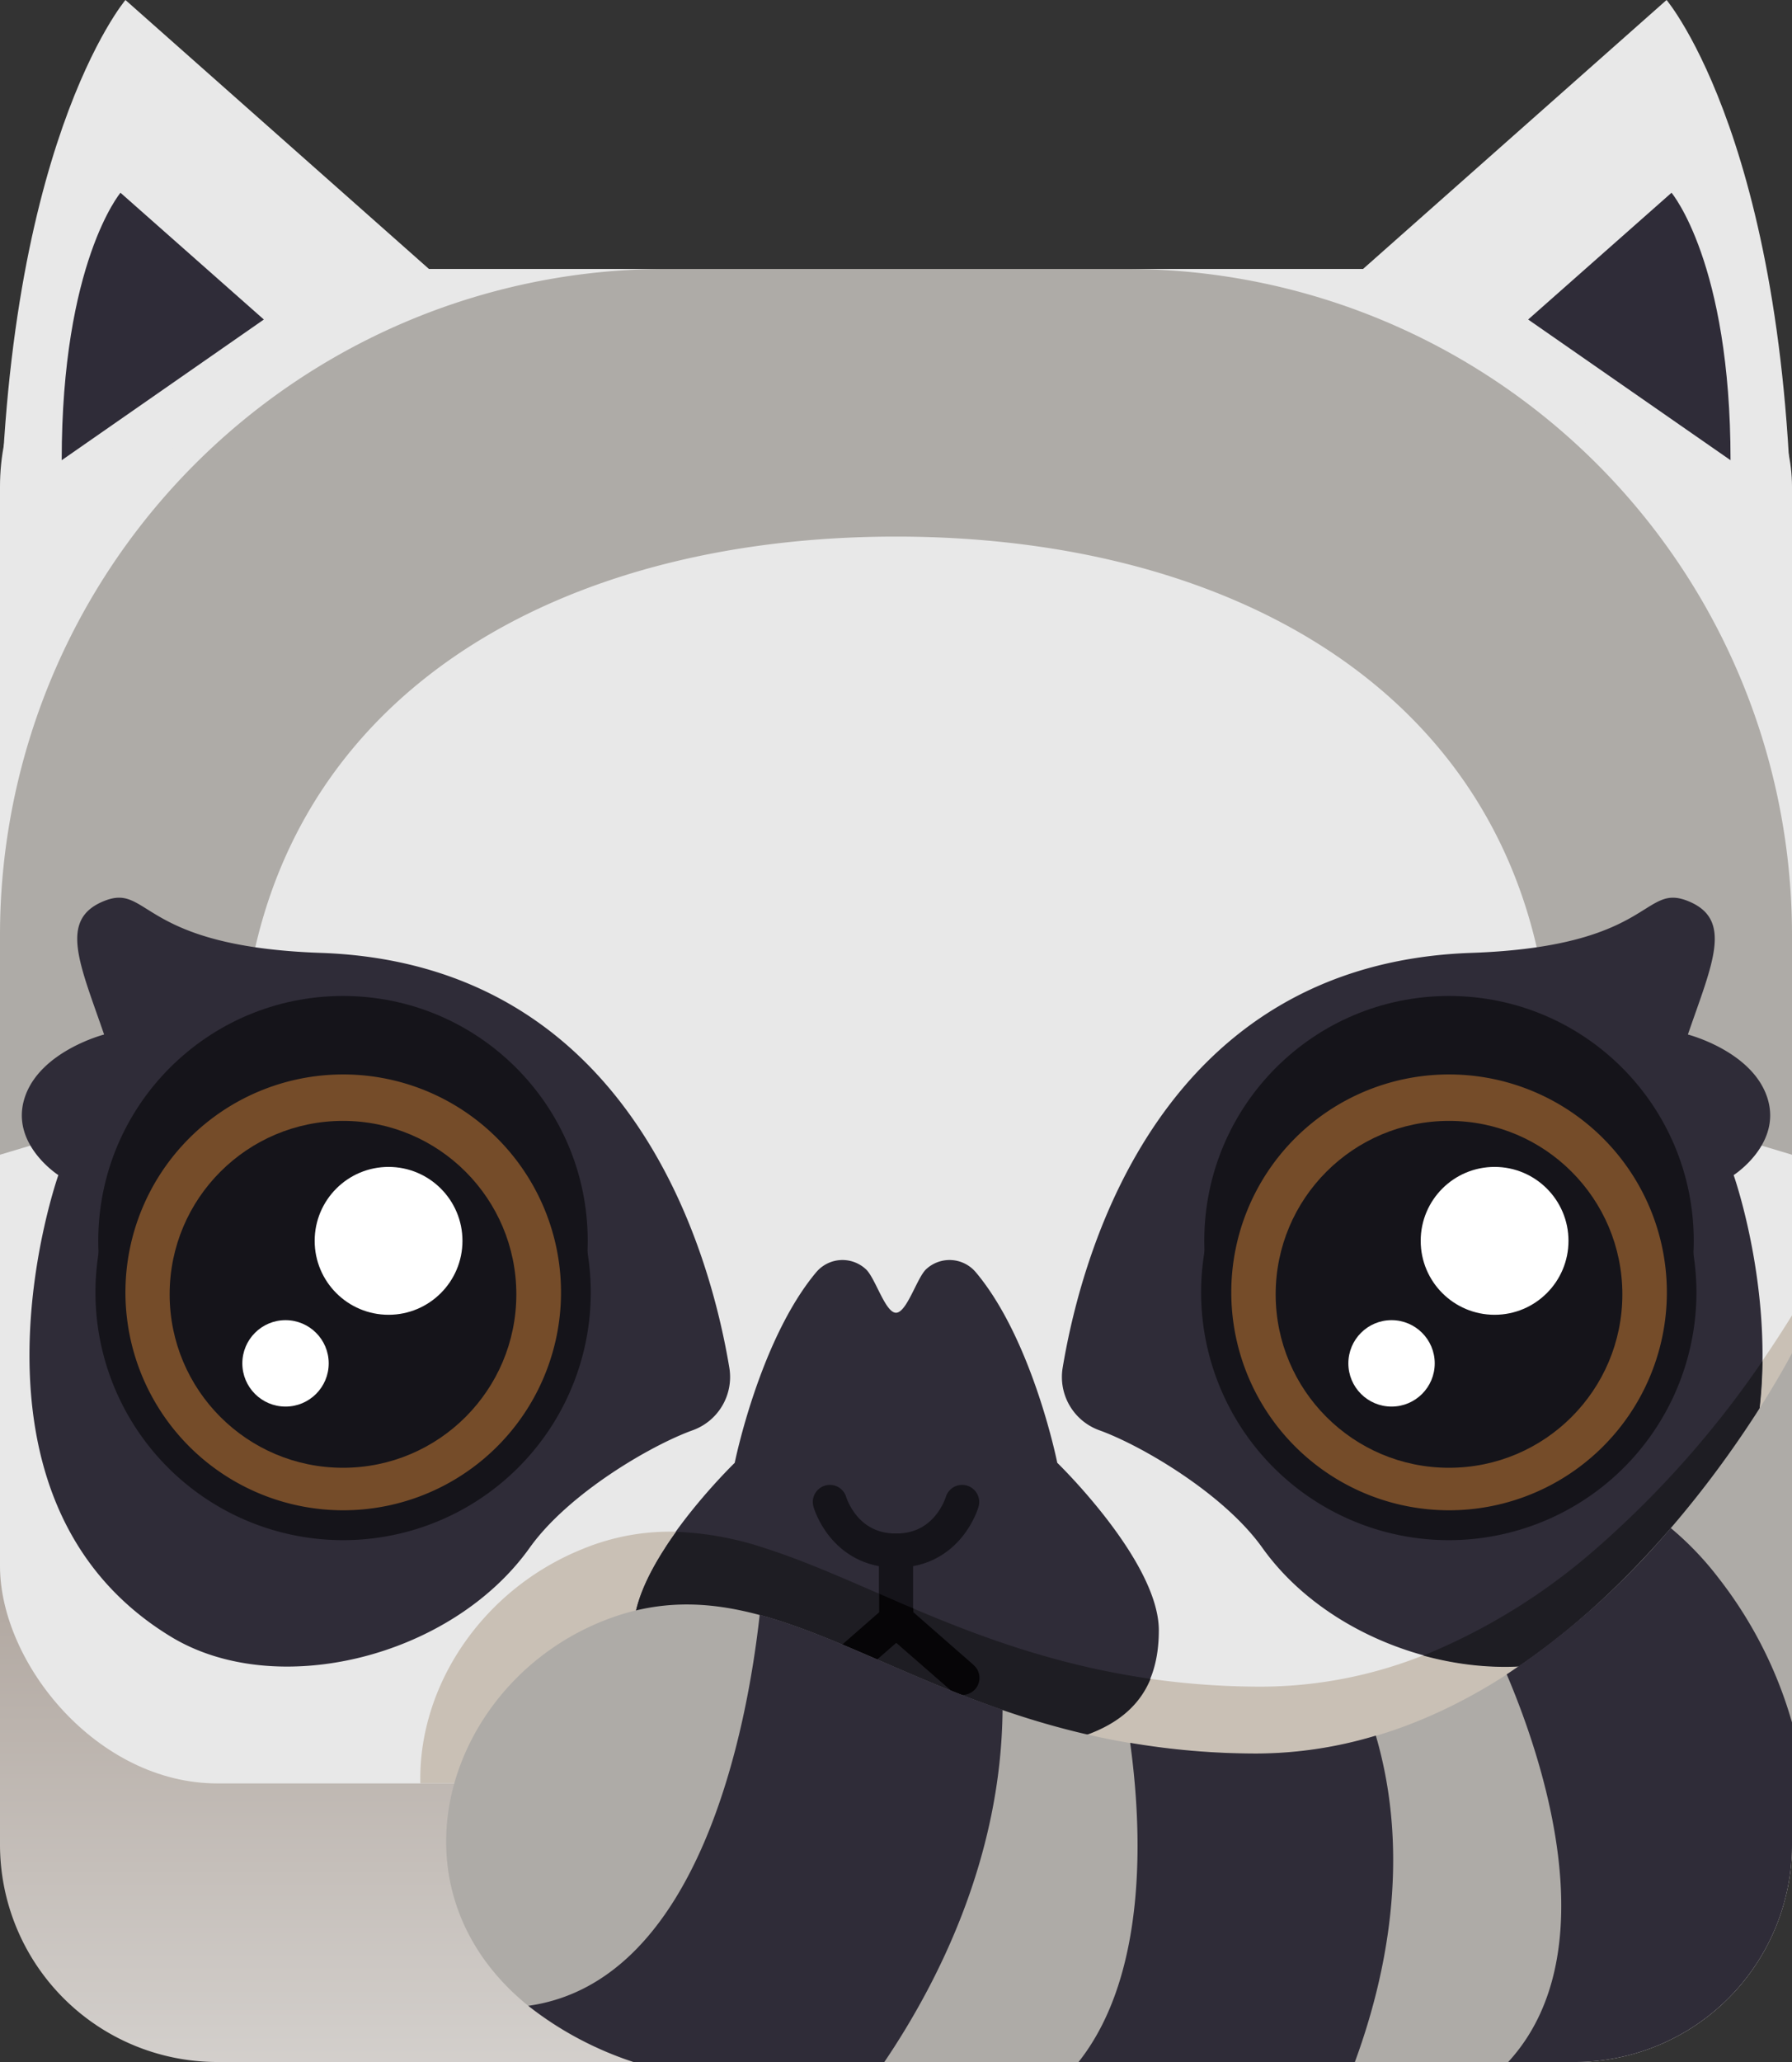 <svg id="Layer_1" data-name="Layer 1" xmlns="http://www.w3.org/2000/svg" xmlns:xlink="http://www.w3.org/1999/xlink" viewBox="0 0 300 345"><rect x="0" y="0" width="300" height="345" fill="#333333" stroke="none"/><defs><linearGradient id="linear-gradient" x1="150" y1="356.11" x2="150" y2="161.16" gradientUnits="userSpaceOnUse"><stop offset="0" stop-color="#d8d5d2"/><stop offset="1" stop-color="#847367"/></linearGradient><clipPath id="clip-path"><rect x="-335" y="43.6" width="300" height="253.39" rx="36.38" fill="none"/></clipPath></defs><path d="M263.62,345H36.38A36.38,36.38,0,0,1,0,308.62V259.14H300v49.48A36.38,36.38,0,0,1,263.62,345Z" fill="url(#linear-gradient)"/><rect y="45" width="300" height="253.39" rx="36.38" fill="#e8e8e8"/><path d="M40.33,180.6C40.33,120,89.43,89.78,150,89.78S259.67,120,259.67,180.6c0,.56,40.33,12.6,40.33,12.6V156.44A111.45,111.45,0,0,0,188.56,45H111.44A111.45,111.45,0,0,0,0,156.44V193.2S40.33,181.16,40.33,180.6Z" fill="#aeaba7"/><path d="M184.06,239.31a9.47,9.47,0,0,1-6.16-10.46c3.29-19.74,16.61-67.63,68.41-69.42,30.54-1.06,28.6-11.75,36.26-8.68s4.08,10.48,0,22.34c0,0,10.72,2.75,13.28,10.52s-5.62,13-5.62,13,19.19,54.16-18.89,77.26c-17.57,10.65-46.86,3.5-60-14.89C204.86,249.87,191,241.81,184.06,239.31Z" fill="#2f2c38"/><path d="M115.94,239.31a9.47,9.47,0,0,0,6.16-10.46c-3.29-19.74-16.61-67.63-68.41-69.42-30.54-1.06-28.6-11.75-36.26-8.68s-4.08,10.48,0,22.34c0,0-10.72,2.75-13.28,10.52s5.62,13,5.62,13-19.19,54.16,18.89,77.26c17.57,10.65,46.86,3.5,60-14.89C95.14,249.87,109,241.81,115.94,239.31Z" fill="#2f2c38"/><circle cx="242.58" cy="207.61" r="40.97" fill="#15141a"/><circle cx="57.42" cy="207.61" r="40.97" fill="#15141a"/><path d="M242.58,255.18a39,39,0,1,1,38.95-39A39,39,0,0,1,242.58,255.18Z" fill="#754c29"/><path d="M242.58,179.77a36.46,36.46,0,1,1-36.45,36.45,36.45,36.45,0,0,1,36.45-36.45m0-5A41.46,41.46,0,1,0,284,216.22a41.49,41.49,0,0,0-41.45-41.45Z" fill="#15141a"/><path d="M57.42,255.18a39,39,0,1,1,39-39A39,39,0,0,1,57.42,255.18Z" fill="#754c29"/><path d="M57.42,179.77A36.46,36.46,0,1,1,21,216.22a36.45,36.45,0,0,1,36.45-36.45m0-5a41.46,41.46,0,1,0,41.45,41.45,41.49,41.49,0,0,0-41.45-41.45Z" fill="#15141a"/><circle cx="57.42" cy="216.56" r="29.02" fill="#15141a"/><circle cx="47.8" cy="228.11" r="7.23" fill="#fff"/><circle cx="65.05" cy="207.61" r="12.37" fill="#fff"/><circle cx="242.58" cy="216.56" r="29.02" fill="#15141a"/><circle cx="232.96" cy="228.11" r="7.23" fill="#fff"/><circle cx="250.21" cy="207.61" r="12.37" fill="#fff"/><path d="M177,244.75s-4.1-20.51-13.61-31.85a5.75,5.75,0,0,0-8.39-.5c-1.53,1.51-3.21,7.24-5,7.24s-3.43-5.73-5-7.24a5.75,5.75,0,0,0-8.39.5C127.14,224.24,123,244.75,123,244.75s-17,16.46-17,28c0,19.89,19.68,20.57,44,20.57S194,292.67,194,272.78C194,261.21,177,244.75,177,244.75Z" fill="#2f2c38"/><path d="M138.93,251.3s2.3,8.14,11.07,8.14,11.07-8.14,11.07-8.14" fill="none" stroke="#15141a" stroke-linecap="round" stroke-linejoin="round" stroke-width="5.72"/><polyline points="138.93 280.72 150 271.05 150 259.44" fill="none" stroke="#15141a" stroke-linecap="round" stroke-linejoin="round" stroke-width="5.72"/><line x1="161.07" y1="280.72" x2="150" y2="271.05" fill="none" stroke="#15141a" stroke-linecap="round" stroke-linejoin="round" stroke-width="5.72"/><path d="M228.19,45,279,0s21,24.79,21,95" fill="#e8e8e8"/><path d="M71.81,45,21,0S0,24.79,0,95" fill="#e8e8e8"/><path d="M255.83,53.46l24-21.21s9.88,11.68,9.88,44.75" fill="#2f2c38"/><path d="M44.17,53.46l-24-21.21S10.33,43.93,10.33,77" fill="#2f2c38"/><path d="M295.06,227.66c-.11,10.32-2.15,21.67-8.45,31.48a46.52,46.52,0,0,1-15.27,14.75c-9.16,5.54-21.49,6.25-33.06,3.07a74,74,0,0,1-27.09,5.24,131.55,131.55,0,0,1-18.67-1.32c-5,12-22.11,12.47-42.52,12.47-24.27,0-43.95-.68-43.95-20.57,0-4.24,2.28-9.14,5.18-13.64.62-1,1.28-1.93,1.94-2.86A38.32,38.32,0,0,0,97.94,259l-.34.14c-16.9,6.78-27.61,23-27.23,39.25H263.62A36.38,36.38,0,0,0,300,262V220.08C298.65,222.26,297,224.83,295.06,227.66Z" fill="#c9c0b5"/><path d="M267.17,259.14A102.44,102.44,0,0,1,238.28,277c11.57,3.18,23.9,2.47,33.06-3.07a46.52,46.52,0,0,0,15.27-14.75c6.3-9.81,8.34-21.16,8.45-31.48A165.22,165.22,0,0,1,267.17,259.14Z" fill="#1e1d23"/><path d="M152.86,269.11v.64L163,278.57a2.86,2.86,0,0,1-3.76,4.31l-9.19-8-9.19,8a2.85,2.85,0,0,1-1.88.7,2.85,2.85,0,0,1-1.88-5l10.09-8.82v-3.1c-6.64-2.88-12.79-5.58-18.76-7.51a53.41,53.41,0,0,0-15.21-2.86c-.66.93-1.32,1.88-1.94,2.86-2.9,4.5-5.18,9.4-5.18,13.64,0,19.89,19.68,20.57,44,20.57,20.41,0,37.57-.49,42.52-12.47C176.89,278.64,164.11,273.87,152.86,269.11Z" fill="#1e1d23"/><path d="M163,278.57l-10.09-8.82v-.64c-2-.82-3.86-1.65-5.72-2.46v3.1l-10.09,8.82a2.86,2.86,0,0,0,3.76,4.31l9.19-8,9.19,8a2.85,2.85,0,0,0,1.88.7,2.85,2.85,0,0,0,1.88-5Z" fill="#060507"/><path d="M300,226.39s-34.25,67-89.69,67-77.66-34.58-109.06-22.3S60.3,329.31,106.05,345H263.62A36.38,36.38,0,0,0,300,308.62V226.39Z" fill="#aeaba7"/><path d="M167.84,286.07c-16-5.5-28.58-12.63-40.66-15.89-2.07,18.65-9.94,61.38-38.74,65.42a57.28,57.28,0,0,0,17.61,9.4h42C157.07,331.66,167.63,310.79,167.84,286.07Z" fill="#2f2c38"/><path d="M189.2,291.6c1.91,13.79,3.18,38.5-8.64,53.4h46.26c5.09-13.82,9.54-34,3.51-54.61a69.82,69.82,0,0,1-20,3A126.75,126.75,0,0,1,189.2,291.6Z" fill="#2f2c38"/><path d="M300,288.19a70.84,70.84,0,0,0-12.36-24.25,51.89,51.89,0,0,0-7.94-8.28,130.5,130.5,0,0,1-27.46,24.48c5.93,13.91,17.05,46.58.25,64.86h11.13A36.38,36.38,0,0,0,300,308.62Z" fill="#2f2c38"/><g clip-path="url(#clip-path)"><path d="M12.94,272.65c20.7-16.27,25.63-44.54,11-63.15S-19.3,189-40,205.26q-4.26,3.36-8.37,6.73A72.18,72.18,0,0,0-70.91,244.4c-2.78,8.15-4.32,14.64-4.32,14.64a59.44,59.44,0,0,1-3-16.31,1.78,1.78,0,0,0-3.08-1.11q-2.43,2.38-4.78,4.76a1.94,1.94,0,0,0-.54,1.12A111.4,111.4,0,0,0-87,265.91,30.26,30.26,0,0,1-93,257a1.81,1.81,0,0,0-3-.41l-2.75,3a1.86,1.86,0,0,0-.5,1.29,113.56,113.56,0,0,0,1.53,15.37,37.93,37.93,0,0,1-5.66-7.95,1.82,1.82,0,0,0-3-.25c-1.24,1.41-2.47,2.82-3.67,4.22a1.89,1.89,0,0,0-.45,1.33,114.29,114.29,0,0,0,1.36,11.59,30.43,30.43,0,0,1-2.69-3.25,4,4,0,0,0-6.28,0c-36.35,44.68-51.54,79.63-51.54,79.63s37.83-6.95,89.43-31.39a4,4,0,0,0,1.47-6.1,30.34,30.34,0,0,1-2.39-3.23,113.69,113.69,0,0,0,10.69,4,1.85,1.85,0,0,0,1.4-.12c1.67-.84,3.36-1.7,5.05-2.58a1.85,1.85,0,0,0,.47-3,37.71,37.71,0,0,1-6.23-7.24A113.78,113.78,0,0,0-55.32,317a1.87,1.87,0,0,0,1.37-.18l3.64-2a1.82,1.82,0,0,0,.32-3A30.45,30.45,0,0,1-57.11,304a111.21,111.21,0,0,0,17.82,4,1.86,1.86,0,0,0,1.21-.25c1.93-1.15,3.86-2.33,5.81-3.53a1.79,1.79,0,0,0-.34-3.26,59,59,0,0,1-15-6.76s6.65,0,15.21-.72a72.24,72.24,0,0,0,36.79-14.2Q8.65,276,12.94,272.65Z" fill="#00a651"/><path d="M-28.16,277.64a106.12,106.12,0,0,1-27.26-3.7l-1.42-.42L-57,272c-.18-1.57-4.18-38.75,20.38-58,5.08-4,11.78-6.1,19.37-6.1,11.32,0,22.74,4.86,28.41,12.08,4.61,5.86,6.86,14.93,6,24.28-.88,9.91-5.08,18.5-11.53,23.57C-2.63,274.34-14,277.64-28.16,277.64Z" fill="#cc914f"/><path d="M-17.26,210.14c10.51,0,21.28,4.4,26.65,11.23,8.71,11.09,7.82,34.52-5.12,44.69-9.24,7.27-21.49,9.33-32.43,9.33a104.85,104.85,0,0,1-26.62-3.6s-4.31-37.28,19.54-56c5-3.9,11.43-5.62,18-5.62m0-4.49h0c-8.1,0-15.28,2.28-20.76,6.58-25.53,20.07-21.41,58.45-21.22,60.07l.34,2.95,2.84.84a108.4,108.4,0,0,0,27.9,3.79c14.67,0,26.52-3.46,35.21-10.29C14,264.14,18.5,255,19.42,244.46c.88-9.9-1.56-19.57-6.5-25.86-6.18-7.87-18-12.95-30.17-12.95Z" fill="#8dc63f"/><path d="M-3.66,262.76c-12.46,9.79-29.44,9-37.93-1.84s-5.27-27.5,7.19-37.29,24.11-4.78,32.6,6S8.8,253-3.66,262.76Z" fill="#25afe5"/><path d="M-5.44,257.09C-12.92,263-23,263-29.85,257.76c-1.16-.89,9.39-11.06,8.45-12.26-1.33-1.69-13.92,5.57-14.56,3.62a20.1,20.1,0,0,1,7.08-21.87c8.75-6.88,17.31-2.81,23.79,5.43S3.32,250.21-5.44,257.09Z" fill="#262262"/><path d="M12.94,158.77c20.7-16.26,25.63-44.53,11-63.14s-43.26-20.5-64-4.24q-4.26,3.36-8.37,6.73a72.13,72.13,0,0,0-22.54,32.41c-2.78,8.15-4.32,14.64-4.32,14.64a59.46,59.46,0,0,1-3-16.32,1.78,1.78,0,0,0-3.08-1.1q-2.43,2.38-4.78,4.76a1.91,1.91,0,0,0-.54,1.12A111.4,111.4,0,0,0-87,152a30.23,30.23,0,0,1-6-8.89,1.81,1.81,0,0,0-3-.4l-2.75,3a1.84,1.84,0,0,0-.5,1.29,113.29,113.29,0,0,0,1.53,15.36,37.67,37.67,0,0,1-5.66-7.94,1.82,1.82,0,0,0-3-.25c-1.24,1.41-2.47,2.82-3.67,4.22a1.86,1.86,0,0,0-.45,1.33,114.29,114.29,0,0,0,1.36,11.59,31.8,31.8,0,0,1-2.69-3.25,4,4,0,0,0-6.28,0c-36.35,44.67-51.54,79.63-51.54,79.63s37.83-7,89.43-31.4a4,4,0,0,0,1.47-6.09A30.34,30.34,0,0,1-81.07,207a113.69,113.69,0,0,0,10.69,4,1.85,1.85,0,0,0,1.4-.12c1.67-.84,3.36-1.71,5.05-2.59a1.84,1.84,0,0,0,.47-3A37.92,37.92,0,0,1-69.69,198a112,112,0,0,0,14.37,5.07,1.82,1.82,0,0,0,1.37-.17l3.64-2a1.81,1.81,0,0,0,.32-3,30.45,30.45,0,0,1-7.12-7.83,111.21,111.21,0,0,0,17.82,4,1.86,1.86,0,0,0,1.21-.25c1.93-1.16,3.86-2.33,5.81-3.53a1.79,1.79,0,0,0-.34-3.26,59,59,0,0,1-15-6.76s6.65,0,15.21-.73A72.13,72.13,0,0,0,4.36,165.36Q8.65,162.15,12.94,158.77Z" fill="#056d38"/><path d="M-28.16,163.77a106.12,106.12,0,0,1-27.26-3.7l-1.42-.42-.17-1.48c-.18-1.57-4.18-38.75,20.38-58,5.08-4,11.78-6.1,19.37-6.1,11.32,0,22.74,4.85,28.41,12.08,4.61,5.86,6.86,14.93,6,24.28-.88,9.9-5.08,18.49-11.53,23.56C-2.63,160.46-14,163.77-28.16,163.77Z" fill="#936939"/><path d="M-17.26,96.27c10.51,0,21.28,4.4,26.65,11.23,8.71,11.09,7.82,34.52-5.12,44.69-9.24,7.26-21.49,9.33-32.43,9.33a104.58,104.58,0,0,1-26.62-3.61s-4.31-37.28,19.54-56c5-3.9,11.43-5.62,18-5.62m0-4.49v0h0c-8.1,0-15.28,2.28-20.76,6.58-25.53,20.06-21.41,58.45-21.22,60.07l.34,2.95,2.84.84A109,109,0,0,0-28.16,166c14.67,0,26.52-3.46,35.21-10.29,6.94-5.45,11.45-14.61,12.37-25.14.88-9.9-1.56-19.56-6.5-25.86-6.18-7.86-18-12.94-30.17-12.94Z" fill="#648d3d"/><path d="M-3.66,148.88c-12.46,9.79-29.44,9-37.93-1.83s-5.27-27.5,7.19-37.29,24.11-4.78,32.6,6S8.8,139.09-3.66,148.88Z" fill="#1d83ac"/><path d="M-5.44,143.22c-7.48,5.87-17.58,5.92-24.41.67-1.16-.89,9.39-11.07,8.45-12.27-1.33-1.69-13.92,5.58-14.56,3.63a20.12,20.12,0,0,1,7.08-21.88c8.75-6.88,17.31-2.8,23.79,5.44S3.32,136.34-5.44,143.22Z" fill="#131229"/><path d="M12.94,220.26c20.7-16.26,25.63-44.53,11-63.14s-43.26-20.51-64-4.24q-4.26,3.35-8.37,6.73A72.15,72.15,0,0,0-70.91,192c-2.78,8.15-4.32,14.64-4.32,14.64a59.33,59.33,0,0,1-3-16.31,1.78,1.78,0,0,0-3.08-1.1c-1.62,1.59-3.21,3.17-4.78,4.76a1.91,1.91,0,0,0-.54,1.11A111.53,111.53,0,0,0-87,213.53a30.41,30.41,0,0,1-6-8.89,1.82,1.82,0,0,0-3-.41l-2.75,3a1.84,1.84,0,0,0-.5,1.29,113.53,113.53,0,0,0,1.53,15.36,37.67,37.67,0,0,1-5.66-7.94,1.81,1.81,0,0,0-3-.26c-1.24,1.42-2.47,2.83-3.67,4.23a1.86,1.86,0,0,0-.45,1.33,114.29,114.29,0,0,0,1.36,11.59,31.8,31.8,0,0,1-2.69-3.25,4,4,0,0,0-6.28,0c-36.35,44.68-51.54,79.64-51.54,79.64s37.83-7,89.43-31.4a4,4,0,0,0,1.47-6.09,30.34,30.34,0,0,1-2.39-3.23,113.69,113.69,0,0,0,10.69,4,1.89,1.89,0,0,0,1.4-.12c1.67-.85,3.36-1.71,5.05-2.59a1.84,1.84,0,0,0,.47-3,37.92,37.92,0,0,1-6.23-7.25,112,112,0,0,0,14.37,5.07,1.87,1.87,0,0,0,1.37-.17l3.64-2a1.81,1.81,0,0,0,.32-3,30.39,30.39,0,0,1-7.12-7.84,111.85,111.85,0,0,0,17.82,4,1.93,1.93,0,0,0,1.21-.26c1.93-1.15,3.86-2.32,5.81-3.52a1.79,1.79,0,0,0-.34-3.26,58.78,58.78,0,0,1-15-6.77s6.65.05,15.21-.72a72.15,72.15,0,0,0,36.79-14.2Q8.65,223.63,12.94,220.26Z" fill="#00a651"/><path d="M-28.16,225.25a106.12,106.12,0,0,1-27.26-3.7l-1.42-.42-.17-1.47c-.18-1.57-4.18-38.75,20.38-58,5.08-4,11.78-6.1,19.37-6.1,11.32,0,22.74,4.86,28.41,12.09,9.32,11.86,8.61,36.76-5.49,47.84C-2.63,222-14,225.25-28.16,225.25Z" fill="#cc914f"/><path d="M-17.26,157.76c10.51,0,21.28,4.4,26.65,11.22,8.71,11.09,7.82,34.53-5.12,44.69C-5,220.94-17.22,223-28.16,223a104.58,104.58,0,0,1-26.62-3.61s-4.31-37.28,19.54-56c5-3.91,11.43-5.62,18-5.62m0-4.49v0h0c-8.1,0-15.28,2.27-20.76,6.58-25.53,20.06-21.41,58.44-21.22,60.07l.34,2.94,2.84.85a109,109,0,0,0,27.9,3.79c14.67,0,26.52-3.46,35.21-10.29,6.94-5.46,11.45-14.62,12.37-25.14.88-9.9-1.56-19.57-6.5-25.86-6.18-7.86-18-12.94-30.17-12.94Z" fill="#8dc63f"/><path d="M-3.66,210.37c-12.46,9.79-29.44,9-37.93-1.84S-46.86,181-34.4,171.25s24.11-4.78,32.6,6S8.8,200.58-3.66,210.37Z" fill="#25afe5"/><path d="M-5.44,204.7c-7.48,5.88-17.58,5.93-24.41.68-1.16-.9,9.39-11.07,8.45-12.27-1.33-1.69-13.92,5.58-14.56,3.63a20.11,20.11,0,0,1,7.08-21.88c8.75-6.88,17.31-2.8,23.79,5.44S3.32,197.82-5.44,204.7Z" fill="#262262"/></g></svg>